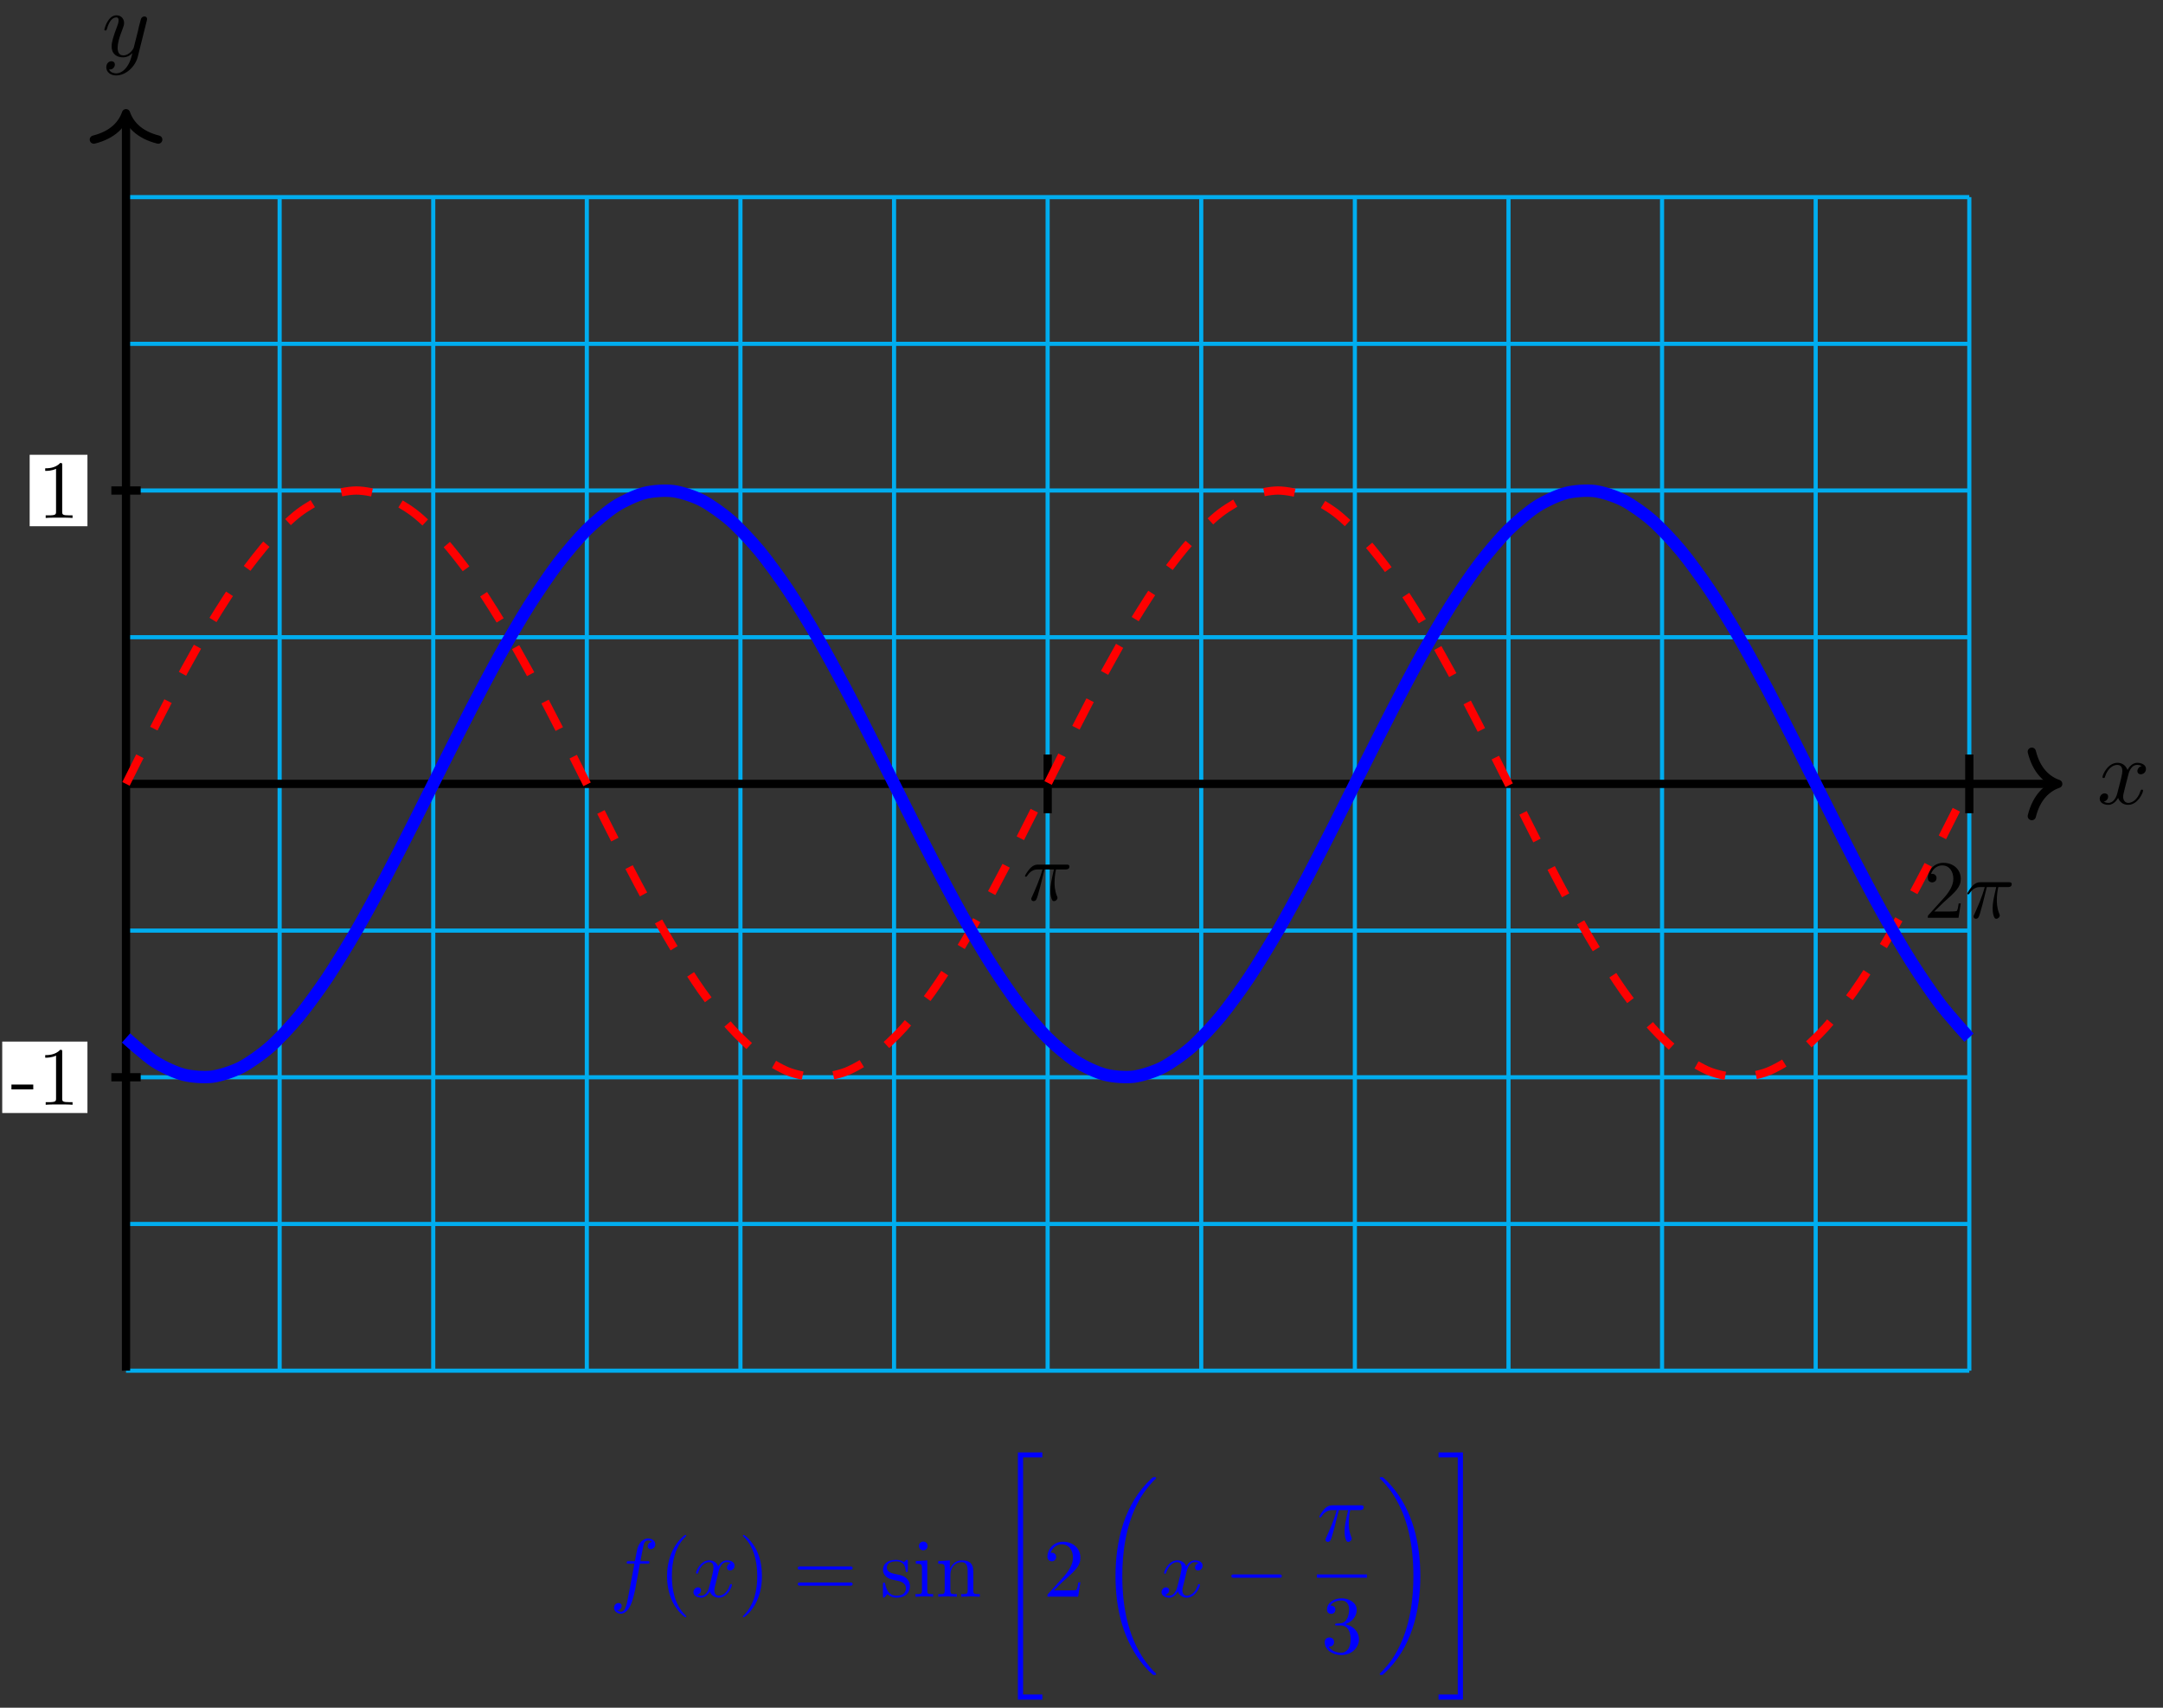 <?xml version="1.0" encoding="UTF-8"?>
<svg xmlns="http://www.w3.org/2000/svg" xmlns:xlink="http://www.w3.org/1999/xlink" width="209pt" height="165pt" viewBox="0 0 209 165" version="1.1">
<rect x="0" y="0" width="209" height="165" fill="#333333" stroke="none"/>
<defs>
<g>
<symbol overflow="visible" id="glyph0-0">
<path style="stroke:none;" d=""/>
</symbol>
<symbol overflow="visible" id="glyph0-1">
<path style="stroke:none;" d="M 3 -2.703 C 3.047 -2.938 3.25 -3.766 3.891 -3.766 C 3.922 -3.766 4.141 -3.766 4.328 -3.656 C 4.078 -3.609 3.906 -3.375 3.906 -3.172 C 3.906 -3.016 4 -2.859 4.25 -2.859 C 4.438 -2.859 4.734 -3.016 4.734 -3.375 C 4.734 -3.844 4.203 -3.969 3.891 -3.969 C 3.375 -3.969 3.062 -3.484 2.953 -3.281 C 2.719 -3.875 2.25 -3.969 1.984 -3.969 C 1.047 -3.969 0.531 -2.812 0.531 -2.578 C 0.531 -2.5 0.625 -2.5 0.641 -2.5 C 0.719 -2.5 0.75 -2.516 0.766 -2.594 C 1.062 -3.547 1.656 -3.766 1.969 -3.766 C 2.141 -3.766 2.453 -3.688 2.453 -3.172 C 2.453 -2.891 2.297 -2.281 1.969 -1.031 C 1.828 -0.469 1.5 -0.094 1.109 -0.094 C 1.062 -0.094 0.859 -0.094 0.656 -0.219 C 0.891 -0.266 1.078 -0.453 1.078 -0.703 C 1.078 -0.938 0.891 -1.016 0.75 -1.016 C 0.484 -1.016 0.266 -0.781 0.266 -0.5 C 0.266 -0.078 0.703 0.094 1.109 0.094 C 1.688 0.094 2.016 -0.531 2.047 -0.578 C 2.156 -0.25 2.469 0.094 3.016 0.094 C 3.938 0.094 4.453 -1.062 4.453 -1.281 C 4.453 -1.375 4.375 -1.375 4.344 -1.375 C 4.266 -1.375 4.25 -1.344 4.219 -1.281 C 3.922 -0.312 3.312 -0.094 3.031 -0.094 C 2.688 -0.094 2.531 -0.391 2.531 -0.688 C 2.531 -0.891 2.594 -1.078 2.688 -1.484 Z M 3 -2.703 "/>
</symbol>
<symbol overflow="visible" id="glyph0-2">
<path style="stroke:none;" d="M 4.359 -3.422 C 4.391 -3.547 4.391 -3.562 4.391 -3.625 C 4.391 -3.781 4.266 -3.859 4.141 -3.859 C 4.047 -3.859 3.906 -3.812 3.828 -3.672 C 3.797 -3.625 3.734 -3.359 3.688 -3.188 C 3.625 -2.953 3.562 -2.719 3.516 -2.469 L 3.109 -0.859 C 3.078 -0.719 2.688 -0.094 2.094 -0.094 C 1.641 -0.094 1.547 -0.5 1.547 -0.828 C 1.547 -1.234 1.688 -1.797 2 -2.578 C 2.141 -2.953 2.172 -3.047 2.172 -3.234 C 2.172 -3.625 1.891 -3.969 1.438 -3.969 C 0.594 -3.969 0.266 -2.656 0.266 -2.578 C 0.266 -2.5 0.344 -2.5 0.375 -2.5 C 0.453 -2.5 0.469 -2.516 0.516 -2.656 C 0.75 -3.5 1.109 -3.766 1.422 -3.766 C 1.484 -3.766 1.641 -3.766 1.641 -3.484 C 1.641 -3.25 1.547 -3.016 1.484 -2.859 C 1.125 -1.906 0.969 -1.391 0.969 -0.969 C 0.969 -0.172 1.531 0.094 2.062 0.094 C 2.406 0.094 2.719 -0.047 2.969 -0.312 C 2.859 0.156 2.75 0.594 2.391 1.078 C 2.156 1.375 1.812 1.641 1.406 1.641 C 1.281 1.641 0.875 1.609 0.719 1.266 C 0.859 1.266 0.984 1.266 1.109 1.156 C 1.188 1.078 1.281 0.953 1.281 0.797 C 1.281 0.516 1.047 0.469 0.953 0.469 C 0.75 0.469 0.453 0.625 0.453 1.062 C 0.453 1.5 0.844 1.844 1.406 1.844 C 2.328 1.844 3.25 1.016 3.5 0.016 Z M 4.359 -3.422 "/>
</symbol>
<symbol overflow="visible" id="glyph1-0">
<path style="stroke:none;" d=""/>
</symbol>
<symbol overflow="visible" id="glyph1-1">
<path style="stroke:none;" d="M 2.203 -1.484 L 2.203 -1.953 L 0.094 -1.953 L 0.094 -1.484 Z M 2.203 -1.484 "/>
</symbol>
<symbol overflow="visible" id="glyph1-2">
<path style="stroke:none;" d="M 3.344 0 L 3.344 -0.25 L 3.078 -0.25 C 2.359 -0.25 2.344 -0.328 2.344 -0.625 L 2.344 -5.094 C 2.344 -5.297 2.344 -5.312 2.156 -5.312 C 1.672 -4.797 0.969 -4.797 0.703 -4.797 L 0.703 -4.547 C 0.875 -4.547 1.344 -4.547 1.75 -4.75 L 1.75 -0.625 C 1.75 -0.344 1.734 -0.25 1.016 -0.25 L 0.75 -0.25 L 0.75 0 C 1.031 -0.031 1.734 -0.031 2.047 -0.031 C 2.359 -0.031 3.062 -0.031 3.344 0 Z M 3.344 0 "/>
</symbol>
<symbol overflow="visible" id="glyph2-0">
<path style="stroke:none;" d=""/>
</symbol>
<symbol overflow="visible" id="glyph2-1">
<path style="stroke:none;" d="M 2.109 -2.969 L 3.016 -2.969 C 2.75 -1.797 2.672 -1.453 2.672 -0.922 C 2.672 -0.797 2.672 -0.578 2.734 -0.312 C 2.828 0.047 2.906 0.094 3.031 0.094 C 3.188 0.094 3.359 -0.062 3.359 -0.219 C 3.359 -0.266 3.359 -0.281 3.312 -0.391 C 3.078 -0.969 3.078 -1.484 3.078 -1.703 C 3.078 -2.125 3.125 -2.562 3.219 -2.969 L 4.125 -2.969 C 4.234 -2.969 4.516 -2.969 4.516 -3.25 C 4.516 -3.438 4.344 -3.438 4.203 -3.438 L 1.531 -3.438 C 1.359 -3.438 1.047 -3.438 0.703 -3.062 C 0.422 -2.75 0.219 -2.375 0.219 -2.344 C 0.219 -2.328 0.219 -2.266 0.312 -2.266 C 0.375 -2.266 0.391 -2.297 0.438 -2.359 C 0.828 -2.969 1.297 -2.969 1.453 -2.969 L 1.906 -2.969 C 1.656 -2.016 1.219 -1.047 0.891 -0.312 C 0.828 -0.203 0.828 -0.188 0.828 -0.125 C 0.828 0.031 0.953 0.094 1.047 0.094 C 1.297 0.094 1.359 -0.141 1.453 -0.438 C 1.562 -0.797 1.562 -0.812 1.672 -1.219 Z M 2.109 -2.969 "/>
</symbol>
<symbol overflow="visible" id="glyph2-2">
<path style="stroke:none;" d="M 2.922 -3.188 L 3.609 -3.188 C 3.766 -3.188 3.844 -3.188 3.844 -3.344 C 3.844 -3.438 3.766 -3.438 3.641 -3.438 L 2.969 -3.438 L 3.141 -4.344 C 3.172 -4.516 3.281 -5.078 3.328 -5.172 C 3.406 -5.328 3.531 -5.438 3.703 -5.438 C 3.734 -5.438 3.938 -5.438 4.094 -5.297 C 3.75 -5.266 3.672 -4.984 3.672 -4.875 C 3.672 -4.688 3.812 -4.594 3.953 -4.594 C 4.172 -4.594 4.406 -4.766 4.406 -5.062 C 4.406 -5.438 4.031 -5.625 3.703 -5.625 C 3.438 -5.625 2.938 -5.469 2.688 -4.688 C 2.641 -4.516 2.625 -4.438 2.438 -3.438 L 1.875 -3.438 C 1.734 -3.438 1.641 -3.438 1.641 -3.281 C 1.641 -3.188 1.719 -3.188 1.859 -3.188 L 2.391 -3.188 L 1.797 -0.047 C 1.656 0.734 1.516 1.453 1.094 1.453 C 1.062 1.453 0.875 1.453 0.719 1.312 C 1.078 1.297 1.156 1 1.156 0.891 C 1.156 0.703 1.016 0.609 0.859 0.609 C 0.656 0.609 0.422 0.781 0.422 1.078 C 0.422 1.438 0.766 1.641 1.094 1.641 C 1.531 1.641 1.859 1.156 2 0.859 C 2.25 0.359 2.438 -0.609 2.453 -0.656 Z M 2.922 -3.188 "/>
</symbol>
<symbol overflow="visible" id="glyph2-3">
<path style="stroke:none;" d="M 2.656 -2.406 C 2.703 -2.609 2.891 -3.344 3.453 -3.344 C 3.484 -3.344 3.688 -3.344 3.844 -3.25 C 3.625 -3.203 3.469 -3 3.469 -2.812 C 3.469 -2.688 3.547 -2.531 3.766 -2.531 C 3.938 -2.531 4.203 -2.672 4.203 -3 C 4.203 -3.406 3.734 -3.516 3.453 -3.516 C 3 -3.516 2.719 -3.094 2.625 -2.922 C 2.422 -3.438 1.984 -3.516 1.766 -3.516 C 0.938 -3.516 0.484 -2.5 0.484 -2.297 C 0.484 -2.219 0.562 -2.219 0.578 -2.219 C 0.641 -2.219 0.656 -2.234 0.672 -2.297 C 0.953 -3.141 1.469 -3.344 1.75 -3.344 C 1.891 -3.344 2.172 -3.281 2.172 -2.812 C 2.172 -2.562 2.047 -2.031 1.75 -0.922 C 1.625 -0.422 1.344 -0.094 0.984 -0.094 C 0.938 -0.094 0.75 -0.094 0.594 -0.188 C 0.781 -0.234 0.969 -0.391 0.969 -0.625 C 0.969 -0.844 0.781 -0.906 0.672 -0.906 C 0.438 -0.906 0.234 -0.688 0.234 -0.438 C 0.234 -0.078 0.625 0.094 0.984 0.094 C 1.5 0.094 1.797 -0.469 1.812 -0.516 C 1.906 -0.219 2.203 0.094 2.672 0.094 C 3.5 0.094 3.953 -0.938 3.953 -1.141 C 3.953 -1.219 3.875 -1.219 3.859 -1.219 C 3.781 -1.219 3.766 -1.188 3.75 -1.125 C 3.484 -0.281 2.953 -0.094 2.688 -0.094 C 2.375 -0.094 2.25 -0.344 2.25 -0.609 C 2.25 -0.781 2.297 -0.969 2.391 -1.312 Z M 2.656 -2.406 "/>
</symbol>
<symbol overflow="visible" id="glyph3-0">
<path style="stroke:none;" d=""/>
</symbol>
<symbol overflow="visible" id="glyph3-1">
<path style="stroke:none;" d="M 1.016 -0.609 L 1.859 -1.438 C 3.094 -2.531 3.578 -2.969 3.578 -3.766 C 3.578 -4.672 2.859 -5.312 1.891 -5.312 C 0.984 -5.312 0.391 -4.578 0.391 -3.859 C 0.391 -3.422 0.797 -3.422 0.828 -3.422 C 0.953 -3.422 1.234 -3.516 1.234 -3.844 C 1.234 -4.047 1.094 -4.25 0.812 -4.25 C 0.75 -4.25 0.734 -4.25 0.703 -4.25 C 0.891 -4.766 1.328 -5.062 1.781 -5.062 C 2.516 -5.062 2.859 -4.422 2.859 -3.766 C 2.859 -3.125 2.453 -2.5 2.016 -2 L 0.484 -0.297 C 0.391 -0.203 0.391 -0.188 0.391 0 L 3.359 0 L 3.578 -1.391 L 3.375 -1.391 C 3.344 -1.141 3.281 -0.797 3.203 -0.672 C 3.141 -0.609 2.625 -0.609 2.453 -0.609 Z M 1.016 -0.609 "/>
</symbol>
<symbol overflow="visible" id="glyph3-2">
<path style="stroke:none;" d="M 2.641 1.906 C 2.641 1.891 2.641 1.875 2.5 1.734 C 1.5 0.734 1.25 -0.766 1.25 -1.984 C 1.25 -3.375 1.547 -4.766 2.531 -5.766 C 2.641 -5.859 2.641 -5.875 2.641 -5.891 C 2.641 -5.953 2.609 -5.969 2.562 -5.969 C 2.484 -5.969 1.766 -5.438 1.297 -4.422 C 0.891 -3.547 0.781 -2.656 0.781 -1.984 C 0.781 -1.375 0.875 -0.406 1.312 0.5 C 1.797 1.469 2.484 1.984 2.562 1.984 C 2.609 1.984 2.641 1.969 2.641 1.906 Z M 2.641 1.906 "/>
</symbol>
<symbol overflow="visible" id="glyph3-3">
<path style="stroke:none;" d="M 2.297 -1.984 C 2.297 -2.609 2.219 -3.578 1.781 -4.484 C 1.297 -5.453 0.609 -5.969 0.531 -5.969 C 0.484 -5.969 0.453 -5.938 0.453 -5.891 C 0.453 -5.875 0.453 -5.859 0.609 -5.719 C 1.391 -4.922 1.844 -3.656 1.844 -1.984 C 1.844 -0.625 1.547 0.766 0.562 1.781 C 0.453 1.875 0.453 1.891 0.453 1.906 C 0.453 1.953 0.484 1.984 0.531 1.984 C 0.609 1.984 1.328 1.453 1.797 0.438 C 2.203 -0.438 2.297 -1.328 2.297 -1.984 Z M 2.297 -1.984 "/>
</symbol>
<symbol overflow="visible" id="glyph3-4">
<path style="stroke:none;" d="M 5.469 -2.609 C 5.594 -2.609 5.75 -2.609 5.75 -2.766 C 5.75 -2.922 5.594 -2.922 5.484 -2.922 L 0.703 -2.922 C 0.594 -2.922 0.453 -2.922 0.453 -2.766 C 0.453 -2.609 0.594 -2.609 0.719 -2.609 Z M 5.484 -1.062 C 5.594 -1.062 5.75 -1.062 5.75 -1.219 C 5.75 -1.375 5.594 -1.375 5.469 -1.375 L 0.719 -1.375 C 0.594 -1.375 0.453 -1.375 0.453 -1.219 C 0.453 -1.062 0.594 -1.062 0.703 -1.062 Z M 5.484 -1.062 "/>
</symbol>
<symbol overflow="visible" id="glyph3-5">
<path style="stroke:none;" d="M 1.656 -1.547 C 1.828 -1.516 2.484 -1.391 2.484 -0.812 C 2.484 -0.406 2.203 -0.094 1.578 -0.094 C 0.922 -0.094 0.625 -0.547 0.484 -1.219 C 0.453 -1.328 0.453 -1.359 0.359 -1.359 C 0.266 -1.359 0.266 -1.297 0.266 -1.156 L 0.266 -0.109 C 0.266 0.031 0.266 0.094 0.344 0.094 C 0.391 0.094 0.391 0.078 0.547 -0.078 C 0.562 -0.094 0.562 -0.109 0.703 -0.25 C 1.062 0.078 1.422 0.094 1.578 0.094 C 2.5 0.094 2.875 -0.453 2.875 -1.016 C 2.875 -1.438 2.625 -1.688 2.531 -1.781 C 2.266 -2.031 1.953 -2.094 1.625 -2.156 C 1.172 -2.25 0.641 -2.344 0.641 -2.812 C 0.641 -3.094 0.859 -3.422 1.531 -3.422 C 2.422 -3.422 2.453 -2.703 2.469 -2.453 C 2.484 -2.375 2.547 -2.375 2.562 -2.375 C 2.672 -2.375 2.672 -2.422 2.672 -2.578 L 2.672 -3.375 C 2.672 -3.516 2.672 -3.562 2.578 -3.562 C 2.547 -3.562 2.531 -3.562 2.422 -3.469 C 2.406 -3.438 2.312 -3.375 2.281 -3.344 C 1.984 -3.562 1.656 -3.562 1.531 -3.562 C 0.562 -3.562 0.266 -3.031 0.266 -2.594 C 0.266 -2.312 0.391 -2.094 0.609 -1.906 C 0.859 -1.703 1.078 -1.656 1.656 -1.547 Z M 1.656 -1.547 "/>
</symbol>
<symbol overflow="visible" id="glyph3-6">
<path style="stroke:none;" d="M 1.406 -3.516 L 0.297 -3.438 L 0.297 -3.188 C 0.812 -3.188 0.891 -3.141 0.891 -2.75 L 0.891 -0.609 C 0.891 -0.25 0.797 -0.25 0.266 -0.25 L 0.266 0 C 0.516 -0.016 0.953 -0.031 1.141 -0.031 C 1.422 -0.031 1.703 -0.016 1.969 0 L 1.969 -0.25 C 1.438 -0.25 1.406 -0.281 1.406 -0.594 Z M 1.438 -4.906 C 1.438 -5.156 1.25 -5.328 1.016 -5.328 C 0.766 -5.328 0.594 -5.109 0.594 -4.906 C 0.594 -4.688 0.766 -4.484 1.016 -4.484 C 1.25 -4.484 1.438 -4.656 1.438 -4.906 Z M 1.438 -4.906 "/>
</symbol>
<symbol overflow="visible" id="glyph3-7">
<path style="stroke:none;" d="M 0.875 -2.734 L 0.875 -0.609 C 0.875 -0.25 0.781 -0.25 0.25 -0.25 L 0.25 0 C 0.531 -0.016 0.938 -0.031 1.156 -0.031 C 1.359 -0.031 1.781 -0.016 2.047 0 L 2.047 -0.25 C 1.516 -0.25 1.422 -0.25 1.422 -0.609 L 1.422 -2.078 C 1.422 -2.906 1.984 -3.344 2.5 -3.344 C 3 -3.344 3.094 -2.922 3.094 -2.469 L 3.094 -0.609 C 3.094 -0.25 3 -0.25 2.469 -0.25 L 2.469 0 C 2.75 -0.016 3.156 -0.031 3.375 -0.031 C 3.578 -0.031 4 -0.016 4.266 0 L 4.266 -0.25 C 3.844 -0.25 3.656 -0.25 3.641 -0.484 L 3.641 -2.016 C 3.641 -2.688 3.641 -2.938 3.391 -3.234 C 3.281 -3.359 3.016 -3.516 2.562 -3.516 C 1.969 -3.516 1.609 -3.172 1.375 -2.688 L 1.375 -3.516 L 0.25 -3.438 L 0.25 -3.188 C 0.812 -3.188 0.875 -3.125 0.875 -2.734 Z M 0.875 -2.734 "/>
</symbol>
<symbol overflow="visible" id="glyph3-8">
<path style="stroke:none;" d="M 2.312 -2.812 C 2.969 -3.016 3.422 -3.578 3.422 -4.203 C 3.422 -4.859 2.719 -5.312 1.953 -5.312 C 1.156 -5.312 0.547 -4.828 0.547 -4.219 C 0.547 -3.953 0.719 -3.812 0.953 -3.812 C 1.203 -3.812 1.359 -3.984 1.359 -4.219 C 1.359 -4.609 0.984 -4.609 0.875 -4.609 C 1.109 -5 1.641 -5.109 1.922 -5.109 C 2.25 -5.109 2.688 -4.938 2.688 -4.219 C 2.688 -4.125 2.672 -3.656 2.469 -3.312 C 2.234 -2.922 1.953 -2.906 1.766 -2.891 C 1.703 -2.891 1.5 -2.875 1.453 -2.875 C 1.391 -2.859 1.328 -2.859 1.328 -2.766 C 1.328 -2.688 1.391 -2.688 1.516 -2.688 L 1.875 -2.688 C 2.531 -2.688 2.828 -2.141 2.828 -1.359 C 2.828 -0.281 2.266 -0.047 1.922 -0.047 C 1.578 -0.047 0.984 -0.188 0.703 -0.656 C 0.984 -0.609 1.234 -0.781 1.234 -1.094 C 1.234 -1.375 1.016 -1.531 0.781 -1.531 C 0.594 -1.531 0.328 -1.422 0.328 -1.078 C 0.328 -0.344 1.078 0.172 1.938 0.172 C 2.922 0.172 3.641 -0.547 3.641 -1.359 C 3.641 -2.016 3.141 -2.641 2.312 -2.812 Z M 2.312 -2.812 "/>
</symbol>
<symbol overflow="visible" id="glyph4-0">
<path style="stroke:none;" d=""/>
</symbol>
<symbol overflow="visible" id="glyph4-1">
<path style="stroke:none;" d="M 2.188 23.578 L 4.547 23.578 L 4.547 23.078 L 2.688 23.078 L 2.688 0.172 L 4.547 0.172 L 4.547 -0.312 L 2.188 -0.312 Z M 2.188 23.578 "/>
</symbol>
<symbol overflow="visible" id="glyph4-2">
<path style="stroke:none;" d="M 5.578 18.719 C 5.578 18.688 5.562 18.672 5.547 18.641 C 5.25 18.359 4.719 17.812 4.188 16.953 C 2.906 14.906 2.312 12.312 2.312 9.25 C 2.312 7.094 2.609 4.328 3.922 1.953 C 4.547 0.828 5.203 0.172 5.547 -0.172 C 5.578 -0.203 5.578 -0.219 5.578 -0.234 C 5.578 -0.312 5.516 -0.312 5.406 -0.312 C 5.297 -0.312 5.281 -0.312 5.156 -0.203 C 2.5 2.234 1.656 5.875 1.656 9.234 C 1.656 12.375 2.375 15.516 4.406 17.906 C 4.562 18.094 4.859 18.422 5.188 18.703 C 5.281 18.797 5.297 18.797 5.406 18.797 C 5.516 18.797 5.578 18.797 5.578 18.719 Z M 5.578 18.719 "/>
</symbol>
<symbol overflow="visible" id="glyph4-3">
<path style="stroke:none;" d="M 4.203 9.25 C 4.203 6.109 3.484 2.953 1.453 0.578 C 1.297 0.391 1 0.062 0.672 -0.219 C 0.578 -0.312 0.562 -0.312 0.453 -0.312 C 0.344 -0.312 0.281 -0.312 0.281 -0.234 C 0.281 -0.203 0.312 -0.172 0.328 -0.156 C 0.609 0.125 1.141 0.656 1.672 1.516 C 2.953 3.578 3.531 6.172 3.531 9.234 C 3.531 11.375 3.25 14.141 1.938 16.516 C 1.312 17.656 0.641 18.312 0.312 18.641 C 0.297 18.672 0.281 18.688 0.281 18.719 C 0.281 18.797 0.344 18.797 0.453 18.797 C 0.562 18.797 0.578 18.797 0.688 18.672 C 3.359 16.25 4.203 12.594 4.203 9.25 Z M 4.203 9.25 "/>
</symbol>
<symbol overflow="visible" id="glyph4-4">
<path style="stroke:none;" d="M 1.953 23.078 L 0.094 23.078 L 0.094 23.578 L 2.453 23.578 L 2.453 -0.312 L 0.094 -0.312 L 0.094 0.172 L 1.953 0.172 Z M 1.953 23.078 "/>
</symbol>
<symbol overflow="visible" id="glyph5-0">
<path style="stroke:none;" d=""/>
</symbol>
<symbol overflow="visible" id="glyph5-1">
<path style="stroke:none;" d="M 5.25 -1.828 C 5.391 -1.828 5.531 -1.828 5.531 -1.984 C 5.531 -2.156 5.391 -2.156 5.25 -2.156 L 0.938 -2.156 C 0.812 -2.156 0.656 -2.156 0.656 -1.984 C 0.656 -1.828 0.812 -1.828 0.938 -1.828 Z M 5.25 -1.828 "/>
</symbol>
</g>
</defs>
<g id="surface1">
<path style="fill:none;stroke-width:0.399;stroke-linecap:butt;stroke-linejoin:miter;stroke:rgb(0%,67.839%,93.729%);stroke-opacity:1;stroke-miterlimit:10;" d="M -0.001 -56.696 L 178.107 -56.696 M -0.001 -42.52 L 178.107 -42.52 M -0.001 -28.345 L 178.107 -28.345 M -0.001 -14.174 L 178.107 -14.174 M -0.001 0.001 L 178.107 0.001 M -0.001 14.172 L 178.107 14.172 M -0.001 28.347 L 178.107 28.347 M -0.001 42.518 L 178.107 42.518 M -0.001 56.693 L 178.107 56.693 M -0.001 -56.696 L -0.001 56.693 M 14.842 -56.696 L 14.842 56.693 M 29.685 -56.696 L 29.685 56.693 M 44.525 -56.696 L 44.525 56.693 M 59.368 -56.696 L 59.368 56.693 M 74.211 -56.696 L 74.211 56.693 M 89.051 -56.696 L 89.051 56.693 M 103.894 -56.696 L 103.894 56.693 M 118.737 -56.696 L 118.737 56.693 M 133.581 -56.696 L 133.581 56.693 M 148.42 -56.696 L 148.42 56.693 M 163.263 -56.696 L 163.263 56.693 M 178.107 -56.696 L 178.107 56.693 " transform="matrix(1,0,0,-1,12.177,75.739)"/>
<path style="fill:none;stroke-width:0.797;stroke-linecap:butt;stroke-linejoin:miter;stroke:rgb(0%,0%,0%);stroke-opacity:1;stroke-miterlimit:10;" d="M -0.001 0.001 L 186.294 0.001 " transform="matrix(1,0,0,-1,12.177,75.739)"/>
<path style="fill:none;stroke-width:0.797;stroke-linecap:round;stroke-linejoin:round;stroke:rgb(0%,0%,0%);stroke-opacity:1;stroke-miterlimit:10;" d="M -2.549 3.11 C -2.084 1.243 -1.045 0.364 0.002 0.001 C -1.045 -0.362 -2.084 -1.245 -2.549 -3.112 " transform="matrix(1,0,0,-1,198.873,75.739)"/>
<g style="fill:rgb(0%,0%,0%);fill-opacity:1;">
  <use xlink:href="#glyph0-1" x="202.619" y="77.67"/>
</g>
<path style="fill:none;stroke-width:0.797;stroke-linecap:butt;stroke-linejoin:miter;stroke:rgb(0%,0%,0%);stroke-opacity:1;stroke-miterlimit:10;" d="M -0.001 -56.696 L -0.001 64.4 " transform="matrix(1,0,0,-1,12.177,75.739)"/>
<path style="fill:none;stroke-width:0.797;stroke-linecap:round;stroke-linejoin:round;stroke:rgb(0%,0%,0%);stroke-opacity:1;stroke-miterlimit:10;" d="M -2.551 3.11 C -2.083 1.243 -1.048 0.364 -0.001 0.001 C -1.048 -0.362 -2.083 -1.245 -2.551 -3.112 " transform="matrix(0,-1,-1,0,12.177,10.937)"/>
<g style="fill:rgb(0%,0%,0%);fill-opacity:1;">
  <use xlink:href="#glyph0-2" x="9.818" y="5.447"/>
</g>
<path style="fill:none;stroke-width:0.797;stroke-linecap:butt;stroke-linejoin:miter;stroke:rgb(0%,0%,0%);stroke-opacity:1;stroke-miterlimit:10;" d="M 1.417 -28.345 L -1.419 -28.345 " transform="matrix(1,0,0,-1,12.177,75.739)"/>
<path style=" stroke:none;fill-rule:nonzero;fill:rgb(100%,100%,100%);fill-opacity:1;" d="M 8.449 100.637 L 0.215 100.637 L 0.215 107.539 L 8.449 107.539 Z M 8.449 100.637 "/>
<g style="fill:rgb(0%,0%,0%);fill-opacity:1;">
  <use xlink:href="#glyph1-1" x="1.011" y="106.742"/>
  <use xlink:href="#glyph1-2" x="3.666" y="106.742"/>
</g>
<path style="fill:none;stroke-width:0.797;stroke-linecap:butt;stroke-linejoin:miter;stroke:rgb(0%,0%,0%);stroke-opacity:1;stroke-miterlimit:10;" d="M 1.417 28.347 L -1.419 28.347 " transform="matrix(1,0,0,-1,12.177,75.739)"/>
<path style=" stroke:none;fill-rule:nonzero;fill:rgb(100%,100%,100%);fill-opacity:1;" d="M 8.449 43.941 L 2.867 43.941 L 2.867 50.844 L 8.449 50.844 Z M 8.449 43.941 "/>
<g style="fill:rgb(0%,0%,0%);fill-opacity:1;">
  <use xlink:href="#glyph1-2" x="3.665" y="50.045"/>
</g>
<path style="fill:none;stroke-width:0.797;stroke-linecap:butt;stroke-linejoin:miter;stroke:rgb(0%,0%,0%);stroke-opacity:1;stroke-miterlimit:10;" d="M 89.055 2.837 L 89.055 -2.835 " transform="matrix(1,0,0,-1,12.177,75.739)"/>
<g style="fill:rgb(0%,0%,0%);fill-opacity:1;">
  <use xlink:href="#glyph2-1" x="98.819" y="86.974"/>
</g>
<path style="fill:none;stroke-width:0.797;stroke-linecap:butt;stroke-linejoin:miter;stroke:rgb(0%,0%,0%);stroke-opacity:1;stroke-miterlimit:10;" d="M 178.107 2.837 L 178.107 -2.835 " transform="matrix(1,0,0,-1,12.177,75.739)"/>
<g style="fill:rgb(0%,0%,0%);fill-opacity:1;">
  <use xlink:href="#glyph3-1" x="185.883" y="88.678"/>
</g>
<g style="fill:rgb(0%,0%,0%);fill-opacity:1;">
  <use xlink:href="#glyph2-1" x="189.868" y="88.678"/>
</g>
<path style="fill:none;stroke-width:0.797;stroke-linecap:butt;stroke-linejoin:miter;stroke:rgb(100%,0%,0%);stroke-opacity:1;stroke-dasharray:2.989,2.989;stroke-miterlimit:10;" d="M -0.001 0.001 C -0.001 0.001 2.01 4.024 2.784 5.528 C 3.553 7.036 4.792 9.426 5.565 10.844 C 6.338 12.262 7.577 14.469 8.346 15.746 C 9.12 17.023 10.358 18.957 11.131 20.043 C 11.901 21.125 13.139 22.715 13.912 23.566 C 14.686 24.418 15.924 25.597 16.694 26.187 C 17.467 26.773 18.705 27.499 19.479 27.8 C 20.248 28.101 21.486 28.347 22.26 28.347 C 23.033 28.347 24.272 28.101 25.041 27.804 C 25.814 27.503 27.053 26.777 27.826 26.191 C 28.596 25.605 29.834 24.425 30.607 23.574 C 31.381 22.722 32.619 21.137 33.388 20.051 C 34.162 18.965 35.4 17.031 36.174 15.758 C 36.943 14.481 38.181 12.274 38.955 10.86 C 39.728 9.442 40.966 7.047 41.736 5.544 C 42.509 4.036 43.748 1.548 44.521 0.013 C 45.29 -1.523 46.533 -4.011 47.302 -5.514 C 48.076 -7.018 49.314 -9.413 50.087 -10.831 C 50.857 -12.249 52.095 -14.459 52.868 -15.733 C 53.642 -17.01 54.88 -18.947 55.65 -20.033 C 56.423 -21.119 57.661 -22.705 58.435 -23.56 C 59.204 -24.412 60.442 -25.592 61.216 -26.181 C 61.989 -26.767 63.227 -27.498 63.997 -27.799 C 64.77 -28.099 66.009 -28.345 66.782 -28.345 C 67.551 -28.349 68.79 -28.103 69.563 -27.806 C 70.337 -27.506 71.575 -26.783 72.344 -26.197 C 73.118 -25.611 74.356 -24.432 75.129 -23.58 C 75.899 -22.728 77.137 -21.147 77.911 -20.061 C 78.684 -18.975 79.922 -17.045 80.692 -15.768 C 81.465 -14.495 82.703 -12.288 83.477 -10.87 C 84.246 -9.452 85.485 -7.061 86.258 -5.557 C 87.031 -4.05 88.27 -1.562 89.039 -0.026 C 89.813 1.509 91.051 3.997 91.824 5.501 C 92.594 7.008 93.832 9.403 94.605 10.821 C 95.379 12.239 96.617 14.445 97.387 15.723 C 98.16 17 99.398 18.937 100.172 20.023 C 100.941 21.109 102.179 22.699 102.953 23.55 C 103.726 24.406 104.964 25.586 105.734 26.175 C 106.507 26.765 107.746 27.492 108.519 27.796 C 109.289 28.097 110.527 28.343 111.3 28.347 C 112.074 28.347 113.312 28.105 114.081 27.808 C 114.855 27.511 116.093 26.785 116.866 26.203 C 117.636 25.617 118.874 24.437 119.648 23.59 C 120.421 22.738 121.659 21.152 122.433 20.07 C 123.202 18.988 124.44 17.055 125.214 15.781 C 125.987 14.504 127.225 12.301 127.995 10.883 C 128.768 9.465 130.007 7.075 130.78 5.567 C 131.55 4.063 132.788 1.575 133.561 0.04 C 134.335 -1.495 135.573 -3.983 136.342 -5.487 C 137.116 -6.995 138.354 -9.389 139.127 -10.807 C 139.897 -12.225 141.135 -14.436 141.909 -15.713 C 142.682 -16.99 143.92 -18.924 144.69 -20.014 C 145.463 -21.1 146.701 -22.689 147.475 -23.545 C 148.244 -24.396 149.483 -25.58 150.256 -26.17 C 151.029 -26.76 152.268 -27.49 153.037 -27.791 C 153.811 -28.091 155.049 -28.345 155.822 -28.345 C 156.592 -28.349 157.83 -28.107 158.603 -27.81 C 159.377 -27.513 160.615 -26.791 161.385 -26.205 C 162.158 -25.623 163.396 -24.447 164.17 -23.596 C 164.939 -22.748 166.177 -21.162 166.951 -20.08 C 167.724 -18.998 168.963 -17.065 169.732 -15.791 C 170.505 -14.518 171.744 -12.311 172.517 -10.897 C 173.287 -9.479 174.525 -7.085 175.298 -5.581 C 176.072 -4.077 178.079 -0.054 178.079 -0.054 " transform="matrix(1,0,0,-1,12.177,75.739)"/>
<path style="fill:none;stroke-width:1.196;stroke-linecap:butt;stroke-linejoin:miter;stroke:rgb(0%,0%,100%);stroke-opacity:1;stroke-miterlimit:10;" d="M -0.001 -24.549 C -0.001 -24.549 2.01 -26.349 2.784 -26.842 C 3.553 -27.334 4.792 -27.904 5.565 -28.103 C 6.338 -28.302 7.577 -28.384 8.346 -28.287 C 9.12 -28.185 10.358 -27.779 11.131 -27.381 C 11.901 -26.986 13.139 -26.103 13.912 -25.424 C 14.686 -24.744 15.924 -23.424 16.694 -22.49 C 17.467 -21.557 18.705 -19.846 19.479 -18.694 C 20.248 -17.541 21.486 -15.506 22.26 -14.178 C 23.033 -12.85 24.272 -10.573 25.041 -9.12 C 25.814 -7.667 27.053 -5.229 27.826 -3.706 C 28.596 -2.187 29.834 0.313 30.607 1.845 C 31.381 3.376 32.619 5.844 33.388 7.325 C 34.162 8.809 35.4 11.153 36.174 12.528 C 36.943 13.903 38.181 16.027 38.955 17.246 C 39.728 18.465 40.966 20.289 41.736 21.304 C 42.509 22.316 43.748 23.773 44.521 24.543 C 45.29 25.308 46.533 26.343 47.302 26.835 C 48.076 27.332 49.314 27.898 50.087 28.101 C 50.857 28.3 52.095 28.386 52.868 28.285 C 53.642 28.187 54.88 27.781 55.65 27.386 C 56.423 26.988 57.661 26.109 58.435 25.429 C 59.204 24.754 60.442 23.433 61.216 22.5 C 61.989 21.566 63.227 19.855 63.997 18.703 C 64.77 17.551 66.009 15.52 66.782 14.192 C 67.551 12.863 68.79 10.582 69.563 9.133 C 70.337 7.68 71.575 5.243 72.344 3.719 C 73.118 2.2 74.356 -0.3 75.129 -1.831 C 75.899 -3.362 77.137 -5.831 77.911 -7.315 C 78.684 -8.796 79.922 -11.139 80.692 -12.514 C 81.465 -13.893 82.703 -16.018 83.477 -17.237 C 84.246 -18.455 85.485 -20.279 86.258 -21.295 C 87.031 -22.307 88.27 -23.767 89.039 -24.533 C 89.813 -25.303 91.051 -26.338 91.824 -26.834 C 92.594 -27.326 93.832 -27.896 94.605 -28.099 C 95.379 -28.302 96.617 -28.384 97.387 -28.287 C 98.16 -28.189 99.398 -27.783 100.172 -27.388 C 100.941 -26.994 102.179 -26.115 102.953 -25.435 C 103.726 -24.76 104.964 -23.439 105.734 -22.506 C 106.507 -21.576 107.746 -19.865 108.519 -18.713 C 109.289 -17.561 110.527 -15.53 111.3 -14.202 C 112.074 -12.873 113.312 -10.596 114.081 -9.143 C 114.855 -7.69 116.093 -5.257 116.866 -3.733 C 117.636 -2.214 118.874 0.286 119.648 1.817 C 120.421 3.348 121.659 5.817 122.433 7.301 C 123.202 8.782 124.44 11.125 125.214 12.504 C 125.987 13.879 127.225 16.008 127.995 17.223 C 128.768 18.441 130.007 20.273 130.78 21.285 C 131.55 22.297 132.788 23.757 133.561 24.527 C 134.335 25.296 135.573 26.332 136.342 26.828 C 137.116 27.324 138.354 27.894 139.127 28.097 C 139.897 28.3 141.135 28.386 141.909 28.289 C 142.682 28.191 143.92 27.785 144.69 27.39 C 145.463 26.996 146.701 26.121 147.475 25.441 C 148.244 24.765 149.483 23.449 150.256 22.515 C 151.029 21.582 152.268 19.875 153.037 18.726 C 153.811 17.574 155.049 15.543 155.822 14.215 C 156.592 12.887 157.83 10.61 158.603 9.157 C 159.377 7.704 160.615 5.27 161.385 3.747 C 162.158 2.227 163.396 -0.273 164.17 -1.804 C 164.939 -3.335 166.177 -5.804 166.951 -7.288 C 167.724 -8.768 168.963 -11.112 169.732 -12.491 C 170.505 -13.87 171.744 -15.994 172.517 -17.213 C 173.287 -18.432 174.525 -20.26 175.298 -21.275 C 176.072 -22.291 178.079 -24.521 178.079 -24.521 " transform="matrix(1,0,0,-1,12.177,75.739)"/>
<g style="fill:rgb(0%,0%,100%);fill-opacity:1;">
  <use xlink:href="#glyph2-2" x="58.912" y="154.272"/>
</g>
<g style="fill:rgb(0%,0%,100%);fill-opacity:1;">
  <use xlink:href="#glyph3-2" x="63.672" y="154.272"/>
</g>
<g style="fill:rgb(0%,0%,100%);fill-opacity:1;">
  <use xlink:href="#glyph2-3" x="66.772" y="154.272"/>
</g>
<g style="fill:rgb(0%,0%,100%);fill-opacity:1;">
  <use xlink:href="#glyph3-3" x="71.327" y="154.272"/>
</g>
<g style="fill:rgb(0%,0%,100%);fill-opacity:1;">
  <use xlink:href="#glyph3-4" x="76.634" y="154.272"/>
</g>
<g style="fill:rgb(0%,0%,100%);fill-opacity:1;">
  <use xlink:href="#glyph3-5" x="85.049" y="154.272"/>
  <use xlink:href="#glyph3-6" x="88.193" y="154.272"/>
  <use xlink:href="#glyph3-7" x="90.407" y="154.272"/>
</g>
<g style="fill:rgb(0%,0%,100%);fill-opacity:1;">
  <use xlink:href="#glyph4-1" x="96.168" y="140.643"/>
</g>
<g style="fill:rgb(0%,0%,100%);fill-opacity:1;">
  <use xlink:href="#glyph3-1" x="100.817" y="154.272"/>
</g>
<g style="fill:rgb(0%,0%,100%);fill-opacity:1;">
  <use xlink:href="#glyph4-2" x="106.131" y="143.034"/>
</g>
<g style="fill:rgb(0%,0%,100%);fill-opacity:1;">
  <use xlink:href="#glyph2-3" x="111.998" y="154.272"/>
</g>
<g style="fill:rgb(0%,0%,100%);fill-opacity:1;">
  <use xlink:href="#glyph5-1" x="118.324" y="154.272"/>
</g>
<g style="fill:rgb(0%,0%,100%);fill-opacity:1;">
  <use xlink:href="#glyph2-1" x="127.251" y="148.88"/>
</g>
<path style="fill:none;stroke-width:0.399;stroke-linecap:butt;stroke-linejoin:miter;stroke:rgb(0%,0%,100%);stroke-opacity:1;stroke-miterlimit:10;" d="M 183.596 -60.255 L 189.636 -60.255 " transform="matrix(0.8,0,0,-0.8,-19.631,104.075)"/>
<g style="fill:rgb(0%,0%,100%);fill-opacity:1;">
  <use xlink:href="#glyph3-8" x="127.673" y="159.74"/>
</g>
<g style="fill:rgb(0%,0%,100%);fill-opacity:1;">
  <use xlink:href="#glyph4-3" x="133.037" y="143.034"/>
</g>
<g style="fill:rgb(0%,0%,100%);fill-opacity:1;">
  <use xlink:href="#glyph4-4" x="138.904" y="140.643"/>
</g>
</g>
</svg>
